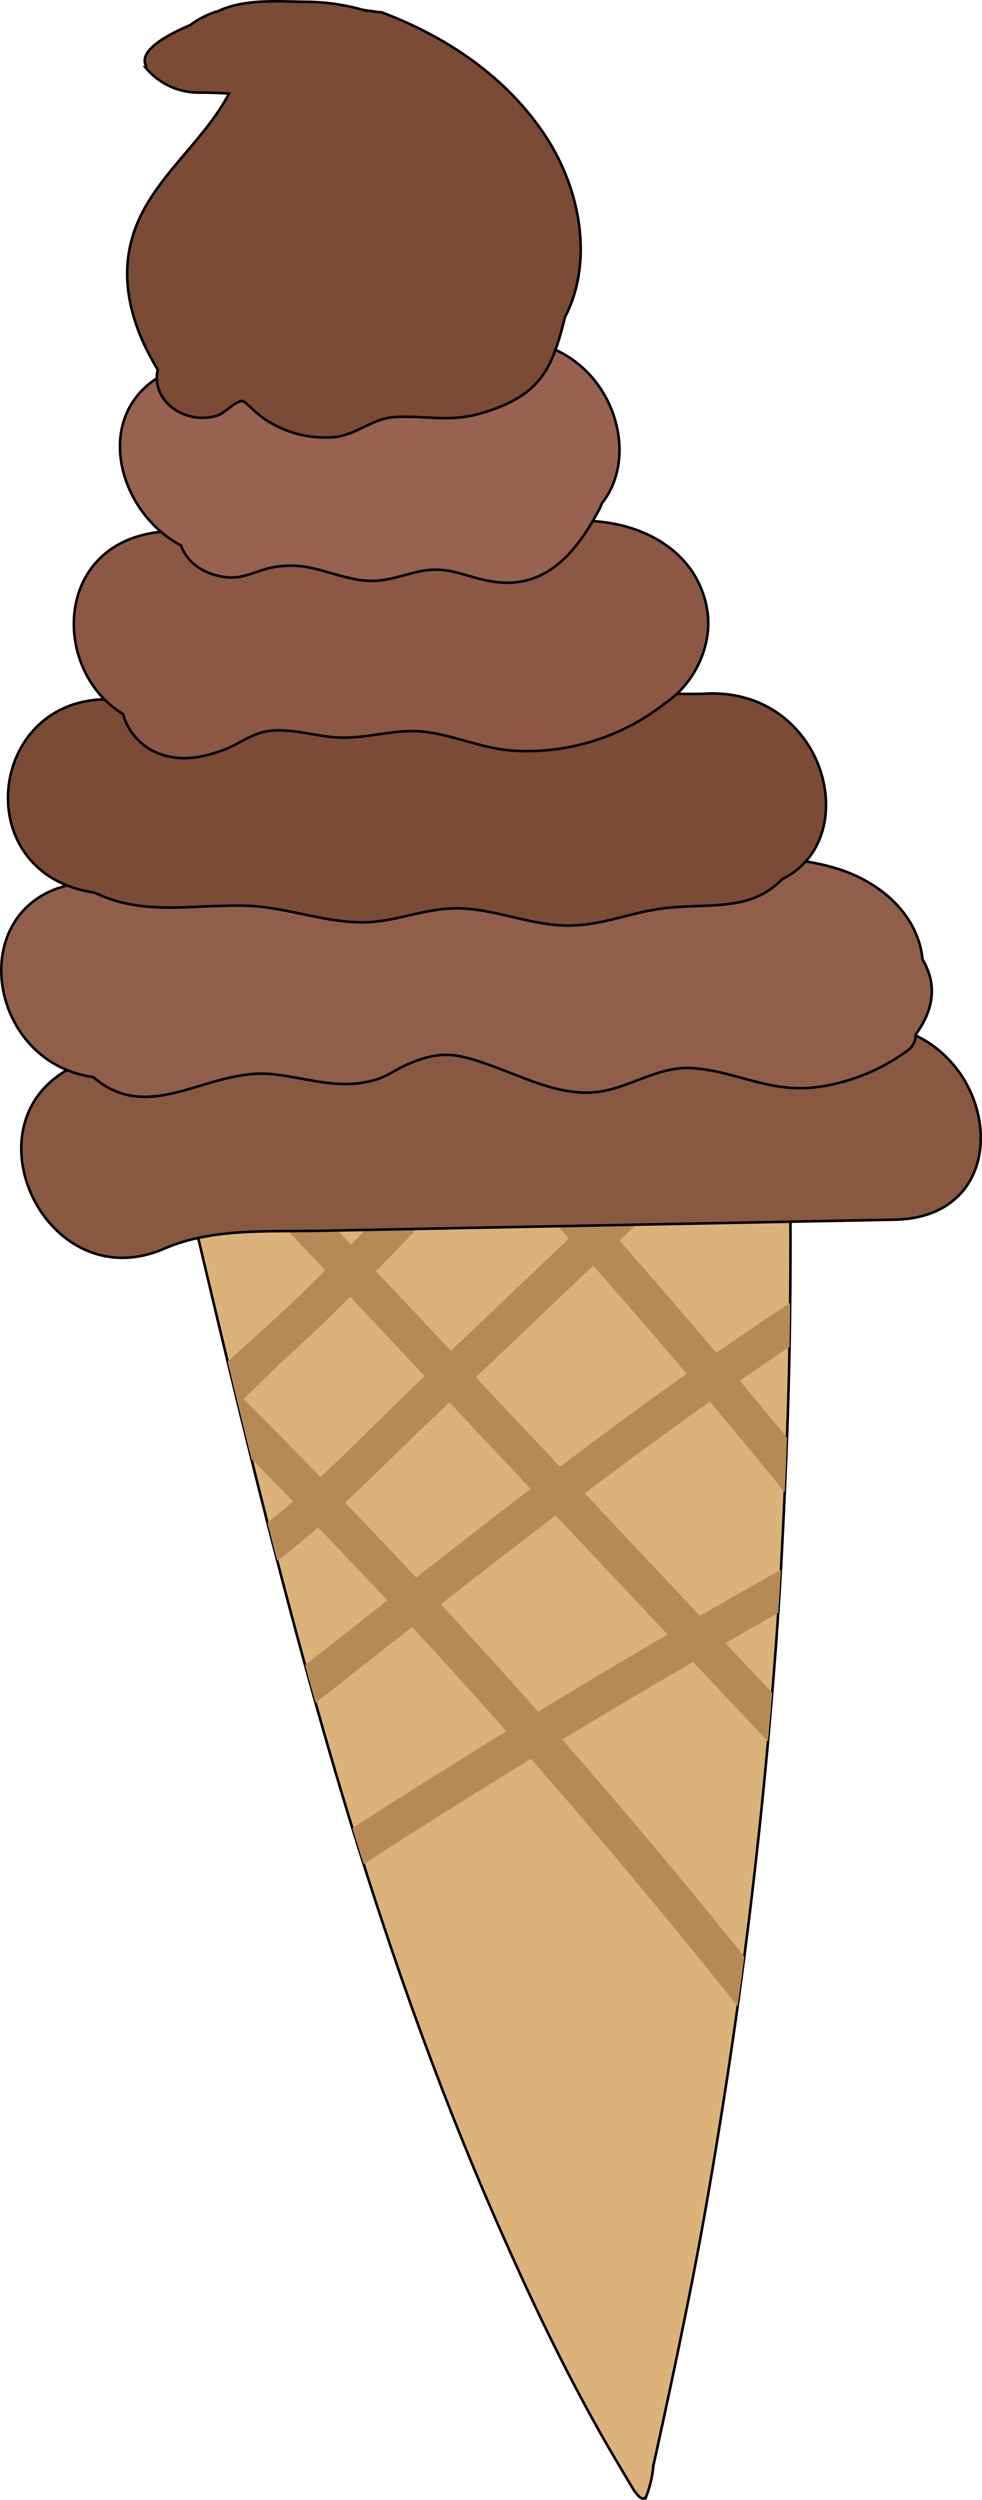 <svg id="Layer_1" data-name="Layer 1" xmlns="http://www.w3.org/2000/svg" xmlns:xlink="http://www.w3.org/1999/xlink" viewBox="0 0 190.72 485.5"><defs><style>.cls-1{fill:none;}.cls-2{fill:#dbb37a;}.cls-2,.cls-5,.cls-6,.cls-7,.cls-8,.cls-9{stroke:#000;stroke-miterlimit:10;stroke-width:0.5px;}.cls-3{clip-path:url(#clip-path);}.cls-4{fill:#b58a57;}.cls-5{fill:#885940;}.cls-6{fill:#915f49;}.cls-7{fill:#7c4b35;}.cls-8{fill:#8c5844;}.cls-9{fill:#996150;}</style><clipPath id="clip-path" transform="translate(-53.97 -6.75)"><path class="cls-1" d="M180.85,485.71c0-.11,0-.22,0-.34l0,.29c2.54-11.53,5-23.06,7.3-34.66s4.33-23.5,6.2-35.3,3.54-23.62,5-35.47,2.74-23.72,3.81-35.61,2-23.81,2.62-35.73,1.15-23.87,1.43-35.81.35-23.91.23-35.87l0-2.69c0-2.46-2.81-2.76-4.31-1.45a5.13,5.13,0,0,0-2.21-.32q-42,2.42-84.13,3a5,5,0,0,0-5,4.15,91.93,91.93,0,0,1-9.86-1.15,5.49,5.49,0,0,0-6.09,3.32c-1.77-1-4.54,0-4,2.45,5.09,21.54,10.21,43.07,15.76,64.5s11.57,43,18.4,64.14,14.45,42,23.28,62.37c4.62,10.66,9.46,21.24,14.77,31.59,2.66,5.17,5.43,10.29,8.34,15.32q2,3.39,4,6.76c.44.74,2.37,4.22,3.2,2.07A22,22,0,0,0,180.85,485.71Z"/></clipPath></defs><title>icecreamChoc</title><path class="cls-2" d="M180.85,485.71c0-.11,0-.22,0-.34l0,.29c2.54-11.53,5-23.06,7.3-34.66s4.33-23.5,6.2-35.3,3.54-23.62,5-35.47,2.74-23.72,3.81-35.61,2-23.81,2.62-35.73,1.15-23.87,1.43-35.81.35-23.91.23-35.87l0-2.69c0-2.46-2.81-2.76-4.31-1.45a5.13,5.13,0,0,0-2.21-.32q-42,2.42-84.13,3a5,5,0,0,0-5,4.15,91.93,91.93,0,0,1-9.86-1.15,5.49,5.49,0,0,0-6.09,3.32c-1.77-1-4.54,0-4,2.45,5.09,21.54,10.21,43.07,15.76,64.5s11.57,43,18.4,64.14,14.45,42,23.28,62.37c4.62,10.66,9.46,21.24,14.77,31.59,2.66,5.17,5.43,10.29,8.34,15.32q2,3.39,4,6.76c.44.74,2.37,4.22,3.2,2.07A22,22,0,0,0,180.85,485.71Z" transform="translate(-53.97 -6.75)"/><g class="cls-3"><path class="cls-4" d="M232.89,318.64q-17.19-22.23-35.23-43.74c9.27-6.44,18.67-12.67,28.28-18.6,3.86-2.38.32-8.49-3.57-6.09-9.94,6.13-19.68,12.59-29.27,19.27q-9.3-11-18.82-21.81l3.24-3.08c3.3-3.14-1.7-8.13-5-5l-2.95,2.81q-7.25-8.16-14.61-16.21c-3.08-3.35-8.07,1.65-5,5q7.32,8,14.51,16.07l-22.93,21.82L127,253.62q8-8.13,15.52-16.65c3-3.39-2-8.4-5-5q-7.49,8.43-15.38,16.48l-12-12.73c-3.12-3.32-8.11,1.68-5,5l12,12.75c-1.79,1.77-3.59,3.54-5.41,5.28q-6.45,6.12-13.14,12c-.81.7-1.71,1.55-2.66,2.45-4.66-4.58-9.34-9.16-14.07-13.68-3.28-3.13-8.28,1.85-5,5,4.66,4.45,9.27,9,13.86,13.48-3.66,3.17-7.67,5.95-11.35,6.15-4.52.25-4.55,7.31,0,7.06,5.84-.31,11.44-3.76,16.58-8q7.53,7.48,14.94,15.09a116.61,116.61,0,0,1-13.8,10.45c-3.83,2.43-.29,8.54,3.56,6.1a123.55,123.55,0,0,0,15.09-11.49q6.78,7.05,13.46,14.19c-10.57,8.31-21.11,16.65-31.7,24.86-3.59,2.78,1.44,7.75,5,5,10.52-8.17,21-16.44,31.5-24.7q9.27,10,18.33,20.24-23.68,14.55-46.86,29.9c-3.77,2.5-.24,8.62,3.56,6.1q23.74-15.76,48.05-30.63,21.5,24.53,41.77,50.09c2.82,3.56,7.79-1.46,5-5q-19.74-24.93-40.68-48.83,12.63-7.67,25.41-15.09l29.46,31.34c3.12,3.31,8.11-1.69,5-5l-28.18-30q12-6.9,24.08-13.6,4.49,5.68,8.92,11.41C230.67,327.22,235.64,322.19,232.89,318.64Zm-63.72-66.1q9.18,10.41,18.16,21-12.44,8.83-24.6,18.06l-16.34-17.39Zm-67.9,25.89c3-2.89,5.85-5.78,8.4-8.09,4.21-3.82,8.3-7.76,12.34-11.75L136.44,274l-1.23,1.17c-6.31,6-12.51,12.4-19,18.42Q108.8,285.92,101.27,278.43ZM121,298.57c5.66-5.28,11.13-10.8,16.68-16.09l3.57-3.39,15.79,16.8q-11.17,8.53-22.24,17.24Q128,305.8,121,298.57Zm37.46,40.58q-9.31-10.53-18.87-20.86,11.1-8.69,22.29-17.25l21.75,23.13Q171,331.55,158.49,339.15Zm31.44-18.62-22.36-23.77q12-9.09,24.31-17.81,11.49,13.69,22.64,27.68Q202.16,313.47,189.93,320.53Z" transform="translate(-53.97 -6.75)"/></g><path class="cls-5" d="M221.22,205.65l-79.11,1.53c-23.35.46-51.77-2.94-72.9,6.26-23.07,10.05-6.62,45.93,16.68,35.79,9.25-4,19.86-3.26,30.15-3.46l37.23-.72,74.46-1.44C254,243.1,247.42,205.14,221.22,205.65Z" transform="translate(-53.97 -6.75)"/><path class="cls-6" d="M233.15,193.09c-.92-9-8.65-15.65-18.15-18.1-12-3.09-23.4-1.4-35.12.18-11.43,1.53-21.93-.77-33.46-1.53-25.21-1.68-50.78,2.42-75.61,4.45-24.17,2-20.35,34.88,1.27,37.82,11.06,9.58,22.39-1.95,34.93-.54,7.07.79,12.89,3.12,19.89,1.07,2.29-.67,4.12-2.1,6.25-3,6.59-2.88,9.79-2.08,16.6.39,5.81,2.12,11.48,4.95,17.73,5.11,7.81.19,13.57-5.43,21.4-4.73,8.64.78,14.5,4.75,23.58,3.68a38.22,38.22,0,0,0,17.59-7,3.71,3.71,0,0,0,1.76-3.23C235,203.27,236.27,198.35,233.15,193.09Z" transform="translate(-53.97 -6.75)"/><path class="cls-7" d="M191.21,141.45c-9.92.43-20.16-1.42-30.17-1.68a263,263,0,0,0-27.54,1c-18.53,1.47-37,4-55.88,1.94-25.93-2.87-30.74,33.78-5.29,37.38,9.37,4.54,18.41,2.36,29,2.54,7.7.12,15.08,3.16,22.75,3.24,6.95.06,12.77-3.09,19.86-2.69,6.38.35,12.61,2.92,19,3.28,7.25.39,12.92-2.44,19.89-3.31,8.81-1.1,16.85.79,23.05-5.67C222,169.58,214.2,140.46,191.21,141.45Z" transform="translate(-53.97 -6.75)"/><path class="cls-8" d="M191.31,125.14c-1.91-11.24-12.38-17-23.47-17.24-27.86-.67-55.69-1.14-83.1,2.18-20.48,2.48-20.68,27-6.87,35.34a11.56,11.56,0,0,0,8.95,8.25c3.72.85,7.53-.15,10.81-1.37,2.57-1,4.94-2.85,7.68-3.44,4.27-.92,9.3.72,13.62,1.07,6.14.51,11.83-1.89,18-1,5.93.81,11.09,3.34,17.17,3.63a43.43,43.43,0,0,0,28.57-8.87c.1-.07.16-.16.25-.23C189,139.56,192.45,131.8,191.31,125.14Z" transform="translate(-53.97 -6.75)"/><path class="cls-9" d="M151.14,72.73c-19.84,1-43.63-1.12-62.1,5.27-17.9,6.2-13.35,27.53.08,34.68,1.07,2.88,3.59,5.15,7.71,6s6.42-1,10-1.73c6.79-1.28,10.26,1.25,16.56,2.36,4.42.78,7.26-.44,11.3-1.43,6.51-1.59,9.41,1.07,15.48,1.88,10.54,1.4,16.27-6.8,20.26-14.2a4.06,4.06,0,0,0,.38-1C179.62,93.67,171.14,71.75,151.14,72.73Z" transform="translate(-53.97 -6.75)"/><path class="cls-7" d="M158.94,31.74c-7.56-10.65-18.61-18-30.9-22.62l-.37,0-3.19-.44A41.22,41.22,0,0,0,113.19,7.1c-5.27-.08-11.77-.58-16.77,1.78L96.23,9,96,9a17.94,17.94,0,0,0-5.12,2.64c-4.91,2.08-10.12,5.11-8.5,8l-.17.18a13.34,13.34,0,0,0,10.62,4.91c1.82,0,3.71.07,5.62.2-4.76,9-13.51,15.46-17.59,24.67-4.29,9.7-1.86,19.72,3.75,28.94-1.35,5.67,4.74,10.73,11.3,9,1.73-.46,3.52-2.75,5-2.92.62-.08,1.88,1.59,4.13,3.29a21,21,0,0,0,14.3,3.68c4.25-.65,7-3.58,11.27-3.84,6.07-.37,10.53,1.09,16.8-.74,11.93-3.48,13.83-9,16.31-18.73C169.08,58.05,167.24,43.42,158.94,31.74Z" transform="translate(-53.97 -6.75)"/></svg>